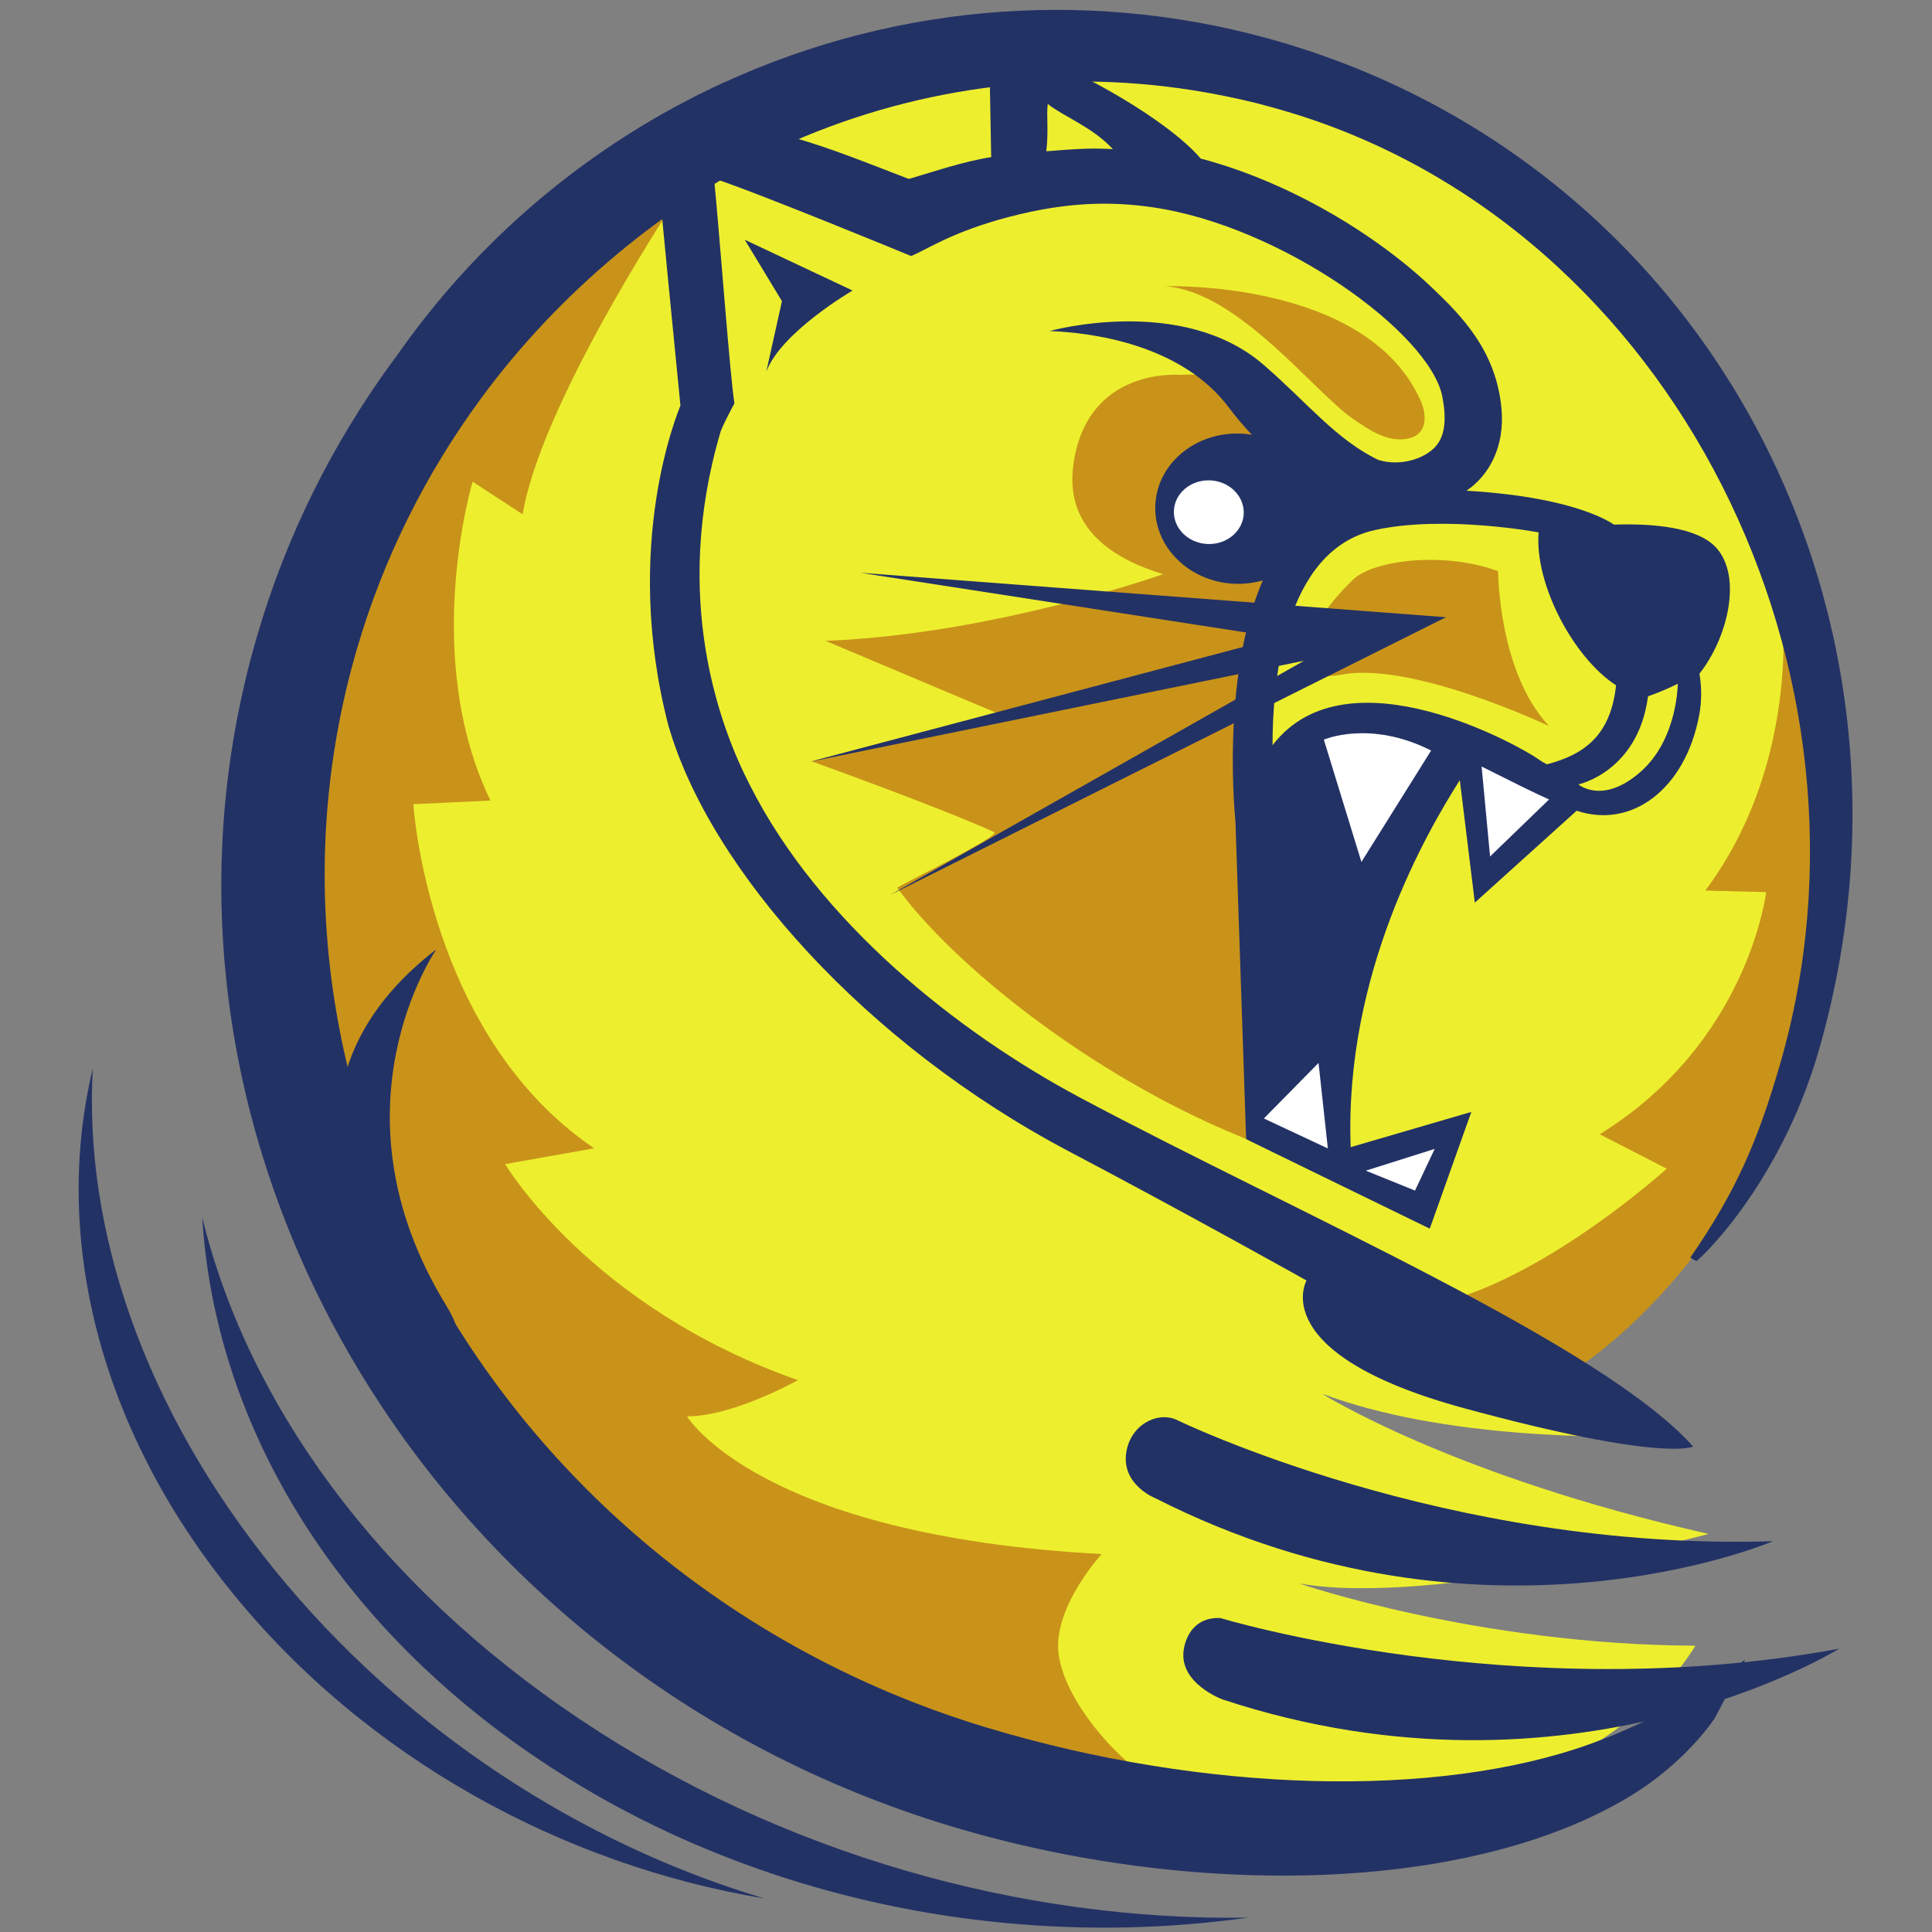 <?xml version="1.0" encoding="UTF-8"?>
<svg width="200px" height="200px" viewBox="0 0 200 200" version="1.1" xmlns="http://www.w3.org/2000/svg" xmlns:xlink="http://www.w3.org/1999/xlink">
    <rect x="0" y="0" width="200" height="200" fill="#808080" stroke="none"/>
    <!-- Generator: Sketch 51.3 (57544) - http://www.bohemiancoding.com/sketch -->
    <title>lander</title>
    <desc>Created with Sketch.</desc>
    <defs></defs>
    <g id="lander" stroke="none" stroke-width="1" fill="none" fill-rule="evenodd">
        <g id="lander_BGL" transform="translate(8, 0)">
            <g id="lander" transform="translate(0, -1.566)">
                <g id="g10" transform="translate(92.248, 101.116) scale(-1, 1) rotate(-180) translate(-92.248, -101.116) translate(0, 0.362)" fill-rule="nonzero">
                    <g id="g12" transform="translate(0, 0.624)">
                        <polyline id="path236" fill="#C99319" points="82.94 16.359 82.483 24.999 78.04 24.999 78.492 16.377 82.94 16.359"></polyline>
                        <path d="M168.87,40.888 C142.337,46.869 128.851,55.407 128.851,55.407 C141.664,50.621 158.553,50.918 163.7,50.967 C161.555,55.314 157.751,55.675 153.158,58.842 C167.845,73.109 182.216,96.488 182.216,118.728 C182.216,162.007 147.588,197.088 104.877,197.088 C62.178,197.088 23.842,160.705 23.842,117.422 C23.842,80.858 33.207,41.878 66.641,33.236 C66.589,32.666 79.223,27.865 79.223,27.281 C79.223,10.88 104.703,11.358 128.283,11.358 C145.867,11.358 160.958,18.76 167.509,29.317 C144.871,29.419 126.466,35.77 126.466,35.77 C140.239,33.27 168.909,40.888 168.87,40.888" id="path238" fill="#EDEF2E"></path>
                        <path d="M143.039,122.168 L145.237,108.829 L155.216,115.755 C155.216,115.755 146.698,121.423 143.039,122.168" id="path240" fill="#FFFFFF"></path>
                        <path d="M61.275,177.935 C61.275,177.935 47.952,157.684 46.105,146.436 L40.925,149.813 C40.925,149.813 35.515,131.799 42.772,116.807 L34.789,116.432 C34.789,116.432 36.247,92.517 53.502,80.809 L44.293,79.171 C44.293,79.171 53.07,64.346 74.601,56.81 C74.601,56.81 67.935,53.058 63.121,53.058 C63.121,53.058 70.527,40.684 106.05,38.807 C106.05,38.807 100.87,33.187 101.605,28.314 C102.351,23.434 107.531,17.811 110.488,15.935 C113.456,14.058 52.021,15.935 28.709,74.435 C10.492,120.145 32.783,164.434 61.644,179.431" id="path242" fill="#C99319"></path>
                        <path d="M176.363,138.042 C176.363,138.042 178.883,121.423 168.538,107.489 L174.829,107.328 C174.829,107.328 173.03,91.775 157.597,82.262 L164.537,78.698 C164.537,78.698 150.358,65.832 138.652,64.346 L154.745,57.678 C154.745,57.678 176.69,71.022 180.24,101.933 C183.336,128.914 176.363,138.042 176.363,138.042" id="path244" fill="#C99319"></path>
                        <path d="M114.172,160.871 C114.172,160.871 104.428,161.774 103.101,151.46 C102.245,144.764 107.526,141.732 112.398,140.241 C112.398,140.241 94.921,134.026 77.458,133.339 L95.133,125.892 L76.039,120.858 C76.039,120.858 89.361,116.075 94.906,113.541 C95.714,113.176 84.807,107.888 84.883,107.776 C90.554,99.978 104.559,88.554 120.184,82.111 C120.459,81.998 120.723,81.876 120.997,81.764 L122.003,116.988 L122.31,120.229 L123.902,136.654 L130.106,148.765 C130.106,148.765 125.441,161.636 114.172,160.871" id="path246" fill="#C99319"></path>
                        <path d="M161.83,119.78 C157.895,116.325 155.399,118.479 155.399,118.479 C155.399,118.479 161.574,119.78 162.603,127.598 C162.603,127.598 164.147,128.119 165.681,128.899 C165.681,128.899 165.681,123.167 161.83,119.78 Z M152.124,120.555 C151.724,120.774 151.373,120.989 151.128,121.17 C149.816,122.134 131.54,132.725 123.734,122.534 C123.724,128.816 124.801,142.678 134.3,144.802 C141.523,146.406 151.277,144.568 151.277,144.568 C150.84,139.251 154.841,131.633 159.295,128.733 C158.742,123.674 156.159,121.603 152.124,120.555 Z M146.251,111.017 L145.376,120.331 C148.68,118.674 150.671,117.675 152.359,116.919 L146.251,111.017 Z M104.274,184.281 C102.929,184.227 101.605,184.133 100.312,184.022 C100.567,186.21 100.312,187.643 100.461,188.92 C102.039,187.653 105.112,186.518 107.204,184.241 C106.222,184.294 105.242,184.319 104.274,184.281 Z M169.659,142.984 C167.726,145.104 163.165,145.504 159.073,145.373 C158.202,145.971 154.196,148.277 143.808,148.881 C146.034,150.383 147.828,153.307 147.425,157.464 C146.848,163.43 143.264,167.008 140.302,169.844 C134.661,175.239 125.658,180.801 116.293,183.266 C112.946,187.199 103.794,192.414 97.969,194.403 L94.425,193.243 L94.608,183.417 C91.76,182.974 88.682,181.916 86.081,181.156 C77.52,184.44 70.792,187.4 61.399,187.063 L59.793,185.376 C59.797,184.348 62.438,157.699 62.438,157.699 C62.265,157.216 56.335,143.355 61.179,124.62 C65.488,109.609 81.69,91.541 102.679,80.478 C115.274,73.84 127.25,67.123 127.25,67.123 C127.25,67.123 122.911,59.515 143.602,53.892 C164.272,48.267 167.273,49.934 167.273,49.934 C157.852,60.504 126.173,74.132 103.852,86.033 C91.087,92.833 76.824,104.209 69.676,118.313 C66.516,124.395 61.534,137.71 66.555,154.853 C66.641,155.344 68.027,157.927 68.027,157.927 C67.555,160.905 66.531,174.962 65.92,181.2 C70.373,179.758 86.317,173.177 86.317,173.177 C87.928,173.821 90.524,175.683 96.518,177.242 C102.52,178.802 107.031,178.836 111.282,178.227 C124.672,176.307 140.047,165.195 141.312,158.604 C141.725,156.49 141.639,154.705 140.701,153.565 C139.6,152.215 137.012,151.358 134.694,152.064 C130.298,154.17 127.25,158.083 122.787,161.933 C114.336,169.23 100.658,165.413 100.658,165.413 C104.732,165.257 114.336,164.165 119.338,157.323 C119.868,156.612 120.641,155.681 121.589,154.672 C121.204,154.735 120.81,154.784 120.416,154.794 C115.707,154.974 111.754,151.64 111.595,147.346 C111.431,143.053 115.13,139.421 119.838,139.246 C120.853,139.208 121.824,139.339 122.724,139.597 C118.319,129.436 119.891,114.673 119.891,114.673 L120.997,81.764 C120.723,81.876 140.009,72.49 140.009,72.49 L144.313,84.576 L131.823,80.927 C131.146,98.916 139.744,113.59 143.12,118.923 L144.674,106.241 L155.216,115.755 C160.958,113.83 166.485,118.059 167.898,125.643 C168.188,127.174 168.143,128.636 167.928,129.947 C170.822,133.588 172.404,139.958 169.659,142.984 Z" id="path248" fill="#233265"></path>
                        <path d="M172.651,27.816 C172.497,28.021 166.763,22.787 156.534,19.117 C140.769,13.467 116.74,14.058 94.262,20.808 C44.619,35.707 15.32,85.824 28.955,132.52 C31.701,141.898 36.058,150.66 41.897,158.576 C49.847,169.332 60.505,178.266 72.74,184.432 C86.172,190.596 101.039,192.609 115.471,190.338 C117.674,189.988 119.896,189.543 122.089,188.998 C123.176,188.715 124.286,188.413 125.369,188.086 C165.393,176.087 188.079,129.917 176.224,89.357 C173.895,81.37 171.655,76.272 166.975,69.483 L167.581,69.146 C167.461,68.78 176.156,76.729 180.24,90.796 C193.244,135.624 169.293,181.911 125.071,195.183 C105.858,200.939 85.206,199.511 66.939,191.133 L66.921,191.133 C66.906,191.128 66.901,191.128 66.896,191.128 C53.247,184.856 41.488,175.005 32.918,162.626 C32.909,162.626 32.899,162.606 32.884,162.597 C32.874,162.597 32.874,162.597 32.874,162.597 C26.435,153.853 21.626,144.189 18.61,133.831 C3.547,82.3 35.851,27.013 90.597,10.583 C115.38,3.151 143.866,3.681 160.506,13.595 C166.629,17.236 169.601,21.933 169.581,21.933 L172.651,27.816" id="path250" fill="#233265"></path>
                        <path d="M37.174,101.411 C37.174,101.411 25.719,84.952 38.132,64.638 C45.966,51.811 10.386,80.751 37.174,101.411" id="path252" fill="#233265"></path>
                        <path d="M108.575,49.218 C108.964,52.166 111.773,53.58 113.74,52.726 C113.74,52.726 141.687,39.06 175.54,40.137 C175.54,40.137 145.665,27.305 111.658,44.558 C111.658,44.558 108.137,45.907 108.575,49.218" id="path254" fill="#233265"></path>
                        <path d="M114.582,29.152 C114.817,30.317 115.693,32.28 118.304,32.188 C118.304,32.188 149.079,22.835 182.394,29.01 C182.394,29.01 154.745,11.825 118.584,23.746 C118.584,23.746 113.798,25.463 114.582,29.152" id="path256" fill="#233265"></path>
                        <path d="M12.935,73.674 C14.19,52.79 26.137,32.042 47.861,17.494 C69.57,2.946 96.45,-2.313 121.18,1.166 C97.893,0.821 73.033,7.63 51.963,21.748 C30.888,35.872 17.552,54.632 12.935,73.674" id="path258" fill="#233265"></path>
                        <path d="M1.609,89.08 C-2.523,71.91 2.018,52.127 15.975,34.888 C29.917,17.65 50.323,6.6 71.138,3.151 C52.261,8.774 33.866,20.565 20.332,37.286 C6.794,54.023 0.651,72.543 1.609,89.08" id="path260" fill="#233265"></path>
                        <path d="M80.257,169.605 L69.099,174.859 L72.946,168.504 L71.326,161.202 C72.836,165.282 80.257,169.605 80.257,169.605" id="path262" fill="#233265"></path>
                        <path d="M113.518,146.791 C113.591,148.614 115.264,150.026 117.255,149.954 C119.256,149.876 120.81,148.341 120.752,146.518 C120.68,144.7 119.006,143.286 117.015,143.365 C115.014,143.442 113.456,144.978 113.518,146.791" id="path264" fill="#FFFFFF"></path>
                        <path d="M112.562,170.048 C112.562,170.048 133.391,170.794 139.038,158.264 C139.855,156.441 139.567,154.735 137.926,154.316 C135.715,153.766 133.762,155.173 132.097,156.295 C128.101,159 120.123,169.605 112.562,170.048" id="path266" fill="#C99319"></path>
                        <path d="M132.097,139.704 C134.267,141.732 141.571,142.604 147.088,140.548 C147.088,140.548 147.088,130.142 152.359,124.517 C152.359,124.517 138.331,131.185 130.987,129.859 C123.085,128.431 128.495,136.332 132.097,139.704" id="path268" fill="#C99319"></path>
                        <polyline id="path270" fill="#233265" points="81.05 140.387 141.687 135.785 84.148 107.03 126.995 131.282 75.789 120.813 124.364 133.685 81.05 140.387"></polyline>
                        <polygon id="path272" fill="#FFFFFF" points="122.835 83.895 128.495 89.646 129.458 80.794"></polygon>
                        <polygon id="path274" fill="#FFFFFF" points="138.48 76.432 140.519 80.746 133.391 78.494"></polygon>
                        <path d="M129.044,123.109 C129.044,123.109 133.805,125.2 140.148,121.983 L132.934,110.452 L129.044,123.109" id="path276" fill="#FFFFFF"></path>
                    </g>
                </g>
            </g>
        </g>
    </g>
</svg>
